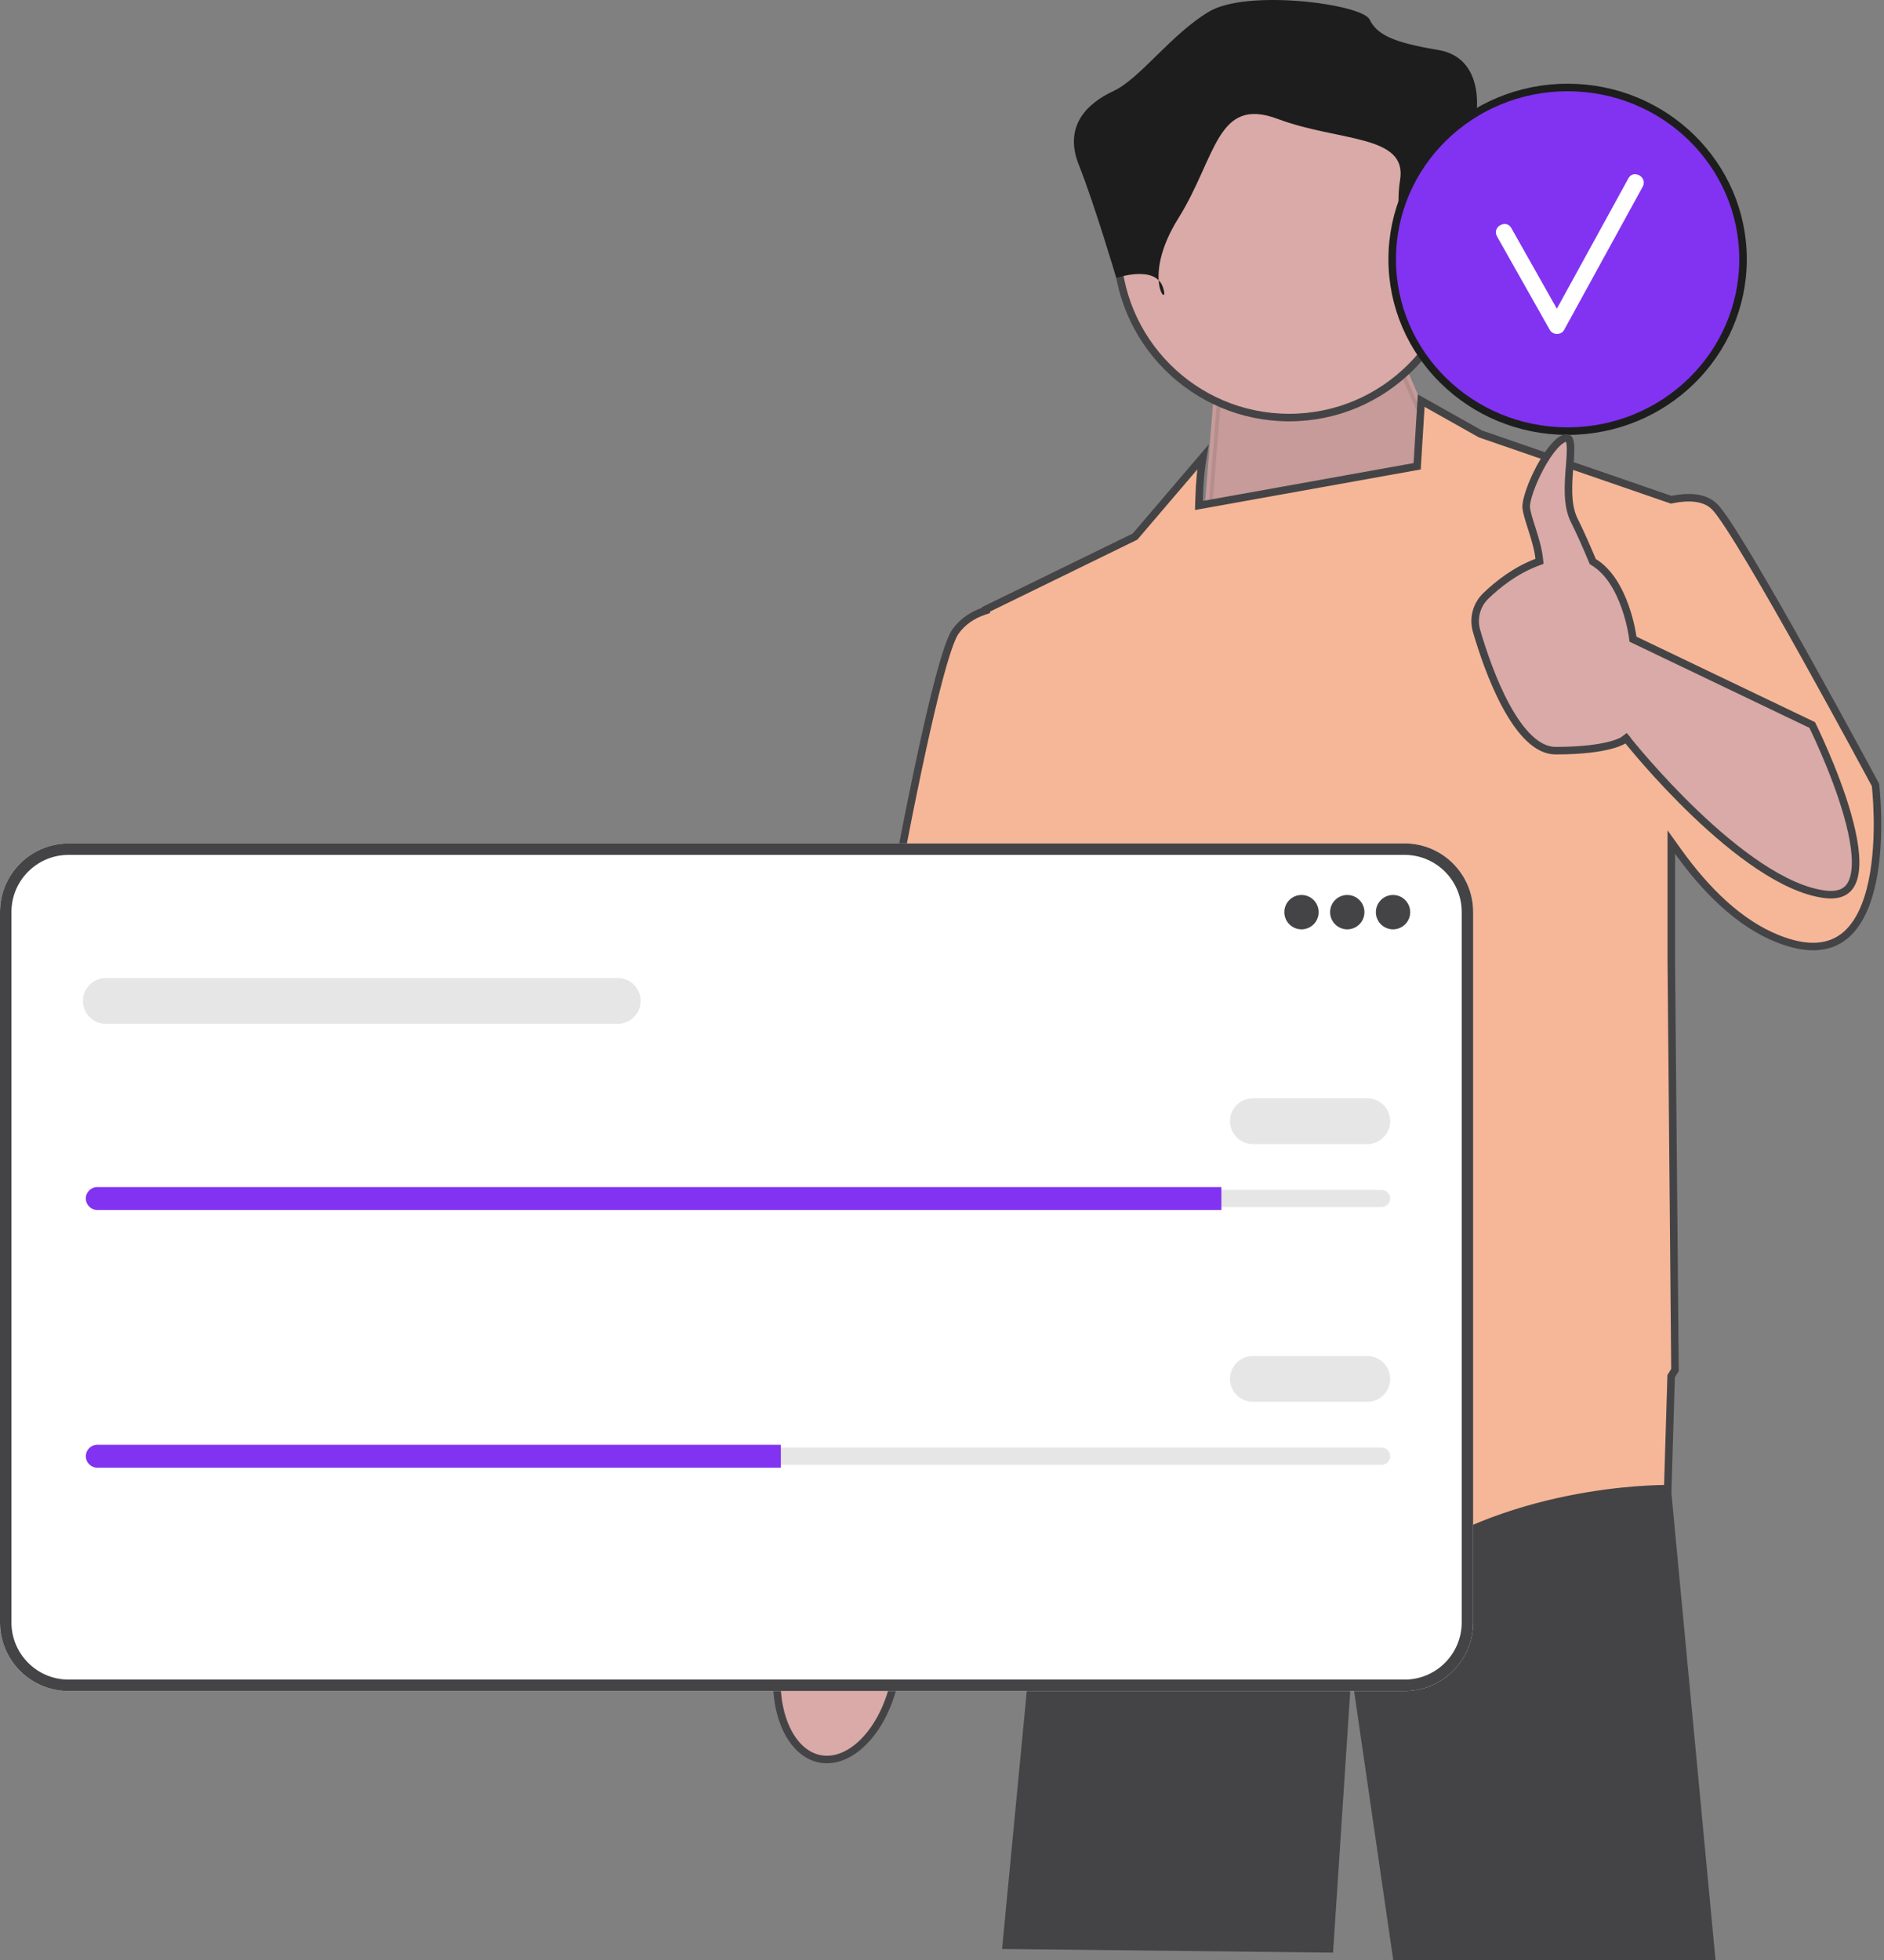 <svg width="250" height="260" viewBox="0 0 250 260" fill="none" xmlns="http://www.w3.org/2000/svg">
<rect x="0" y="0" width="250" height="260" fill="#808080" stroke="none"/>
<g clip-path="url(#clip0_7727_34693)">
<path d="M221.787 197.867L221.782 197.984L227.643 260H184.876L179.332 221.911L176.892 259.023L132.973 258.535L137.638 209.811L141.605 187.227V187.222L142.201 183.823H220.621L220.723 185.054L221.787 197.867Z" fill="#444446"/>
<path d="M118.44 213.785L118.42 213.904L118.456 214.018C119.194 216.376 119.377 219.281 118.822 222.327C118.188 225.81 116.72 228.775 114.885 230.759C113.045 232.747 110.892 233.698 108.854 233.326C106.816 232.955 105.137 231.305 104.116 228.795C103.098 226.292 102.769 222.998 103.403 219.516L102.912 219.427L103.403 219.516C103.958 216.469 105.152 213.816 106.674 211.87L106.761 211.76L106.777 211.62L107.544 205.093L107.545 205.093L107.545 205.084L112.283 157.581L138.472 93.573L146.394 93.499C146.43 93.522 146.473 93.55 146.523 93.584C146.683 93.692 146.916 93.857 147.196 94.079C147.757 94.522 148.507 95.189 149.257 96.081C150.756 97.864 152.244 100.533 152.244 104.113C152.244 104.962 151.932 106.383 151.344 108.273C150.763 110.144 149.93 112.421 148.926 114.953C146.919 120.017 144.241 126.077 141.559 131.91C138.878 137.742 136.197 143.341 134.186 147.483C133.181 149.554 132.343 151.26 131.756 152.449C131.463 153.043 131.233 153.508 131.076 153.824L130.897 154.184L130.851 154.276L130.839 154.299L130.836 154.305L130.836 154.307C130.835 154.307 130.835 154.307 131.283 154.531L130.835 154.307L130.807 154.365L130.793 154.427L119.139 209.66L119.136 209.67L119.135 209.68L118.44 213.785Z" fill="#D9AAA7" stroke="#444446"/>
<path d="M194.216 66.385L186.408 48.317L161.032 52.712L159.324 73.969L194.216 66.385Z" fill="#D9AAA7"/>
<path opacity="0.1" d="M161.5 53.139L186.105 48.877L193.516 66.025L159.877 73.337L161.5 53.139Z" fill="#1D1D1D" stroke="#1D1D1D"/>
<path d="M221.628 66.247L221.757 66.291L221.891 66.264C224.049 65.826 226.205 65.897 227.534 67.227C227.92 67.613 228.549 68.47 229.373 69.724C230.188 70.964 231.17 72.554 232.255 74.371C234.424 78.004 236.998 82.531 239.468 86.955C241.937 91.378 244.3 95.695 246.046 98.906C246.918 100.511 247.637 101.84 248.137 102.768C248.387 103.232 248.582 103.595 248.715 103.843L248.867 104.125L248.874 104.137C248.876 104.155 248.878 104.175 248.88 104.198C248.885 104.24 248.89 104.289 248.896 104.347C248.917 104.546 248.945 104.838 248.974 105.208C249.034 105.948 249.1 106.998 249.126 108.238C249.179 110.722 249.072 113.945 248.443 116.945C247.81 119.961 246.668 122.656 244.726 124.194C242.827 125.697 240.042 126.184 235.881 124.518C230.794 122.482 226.376 118.113 222.682 112.964L221.776 111.7V113.255L221.776 127.676L221.776 127.68L222.263 181.734C222.246 181.762 222.226 181.794 222.204 181.831C222.117 181.973 221.99 182.18 221.827 182.442L221.755 182.556L221.751 182.691L221.303 197.481C221.202 197.481 221.086 197.482 220.956 197.483C220.413 197.489 219.622 197.508 218.627 197.562C216.637 197.669 213.827 197.915 210.542 198.468C203.977 199.573 195.487 201.91 187.845 206.843C184.224 209.18 179.594 209.355 174.601 208.225C169.614 207.096 164.34 204.68 159.511 201.945C154.685 199.211 150.327 196.173 147.173 193.815C145.597 192.637 144.323 191.63 143.444 190.918C143.004 190.562 142.663 190.28 142.433 190.087C142.359 190.026 142.296 189.973 142.246 189.93L140.549 157.185L140.548 157.166L140.546 157.148L138.299 139.5L137.309 139.485L134.271 158.565L112.317 153.891L112.361 153.627C112.44 153.146 112.558 152.441 112.708 151.541C113.009 149.742 113.444 147.166 113.977 144.058C115.045 137.841 116.508 129.496 118.094 120.984C119.679 112.471 121.386 103.796 122.939 96.915C123.716 93.475 124.453 90.489 125.116 88.2C125.448 87.055 125.759 86.091 126.046 85.333C126.337 84.565 126.588 84.048 126.79 83.77L126.79 83.77C127.774 82.416 129.074 81.592 130.466 81.106L130.847 80.973L130.83 80.839L150.517 71.229L150.61 71.184L150.678 71.105L159.607 60.651C159.397 61.905 159.181 63.787 159.107 66.44L159.089 67.055L159.695 66.946L187.664 61.922L188.051 61.853L188.075 61.461L188.587 53.144L196.411 57.543L196.451 57.565L196.493 57.58L221.628 66.247Z" fill="#F6B798" stroke="#444446"/>
<path d="M193.913 32.531C193.913 45.157 183.684 55.391 171.068 55.391C158.451 55.391 148.223 45.157 148.223 32.531C148.223 19.905 158.451 9.671 171.068 9.671C183.684 9.671 193.913 19.905 193.913 32.531Z" fill="#D9AAA7" stroke="#444446"/>
<path d="M187.815 39.133C187.815 39.133 189.845 32.023 194.413 32.531C198.98 33.039 199.995 28.976 198.98 26.945C197.965 24.914 195.935 14.757 195.935 14.757C195.935 14.757 196.95 7.648 190.86 6.632C184.77 5.616 182.74 4.601 181.725 2.569C180.71 0.538 165.485 -1.493 160.411 1.554C155.336 4.601 151.276 10.447 147.723 12.094C144.171 13.742 141.126 16.789 143.156 21.867C145.186 26.945 148.13 36.877 148.13 36.877C148.13 36.877 153.306 35.07 154.321 38.117C155.336 41.164 151.276 37.102 156.351 28.976C161.426 20.851 161.426 12.726 169.545 15.773C177.665 18.82 186.8 17.804 185.785 23.898C184.77 29.992 187.815 39.133 187.815 39.133Z" fill="#1D1D1D"/>
<path d="M186.388 224.322H9.093C4.079 224.322 0 220.24 0 215.223V120.983C0 115.966 4.079 111.884 9.093 111.884H186.388C191.402 111.884 195.481 115.966 195.481 120.983V215.223C195.481 220.24 191.402 224.322 186.388 224.322Z" fill="white"/>
<path d="M186.388 224.322H9.093C4.079 224.322 0 220.24 0 215.223V120.983C0 115.966 4.079 111.884 9.093 111.884H186.388C191.402 111.884 195.481 115.966 195.481 120.983V215.223C195.481 220.24 191.402 224.322 186.388 224.322ZM9.093 113.403C4.916 113.403 1.518 116.803 1.518 120.983V215.223C1.518 219.402 4.916 222.802 9.093 222.802H186.388C190.564 222.802 193.962 219.402 193.962 215.223V120.983C193.962 116.803 190.564 113.403 186.388 113.403H9.093Z" fill="#444446"/>
<path d="M172.704 123.28C173.962 123.28 174.982 122.26 174.982 121.001C174.982 119.742 173.962 118.722 172.704 118.722C171.446 118.722 170.426 119.742 170.426 121.001C170.426 122.26 171.446 123.28 172.704 123.28Z" fill="#444446"/>
<path d="M178.778 123.28C180.036 123.28 181.055 122.26 181.055 121.001C181.055 119.742 180.036 118.722 178.778 118.722C177.52 118.722 176.5 119.742 176.5 121.001C176.5 122.26 177.52 123.28 178.778 123.28Z" fill="#444446"/>
<path d="M184.851 123.28C186.109 123.28 187.129 122.26 187.129 121.001C187.129 119.742 186.109 118.722 184.851 118.722C183.593 118.722 182.574 119.742 182.574 121.001C182.574 122.26 183.593 123.28 184.851 123.28Z" fill="#444446"/>
<path d="M12.907 157.847C12.279 157.847 11.768 158.358 11.768 158.986C11.768 159.293 11.886 159.576 12.101 159.785C12.317 160.007 12.601 160.126 12.907 160.126H183.333C183.961 160.126 184.472 159.615 184.472 158.986C184.472 158.68 184.354 158.396 184.139 158.187C183.922 157.965 183.639 157.847 183.333 157.847H12.907Z" fill="#E6E6E6"/>
<path d="M162.075 157.467V160.506H12.907C12.489 160.506 12.11 160.339 11.836 160.057C11.555 159.784 11.388 159.404 11.388 158.986C11.388 158.151 12.072 157.467 12.907 157.467H162.075Z" fill="#8133F1"/>
<path d="M181.435 151.769H166.251C164.576 151.769 163.214 150.406 163.214 148.73C163.214 147.054 164.576 145.691 166.251 145.691H181.435C183.109 145.691 184.472 147.054 184.472 148.73C184.472 150.406 183.109 151.769 181.435 151.769Z" fill="#E6E6E6"/>
<path d="M81.977 135.815H14.046C12.371 135.815 11.009 134.452 11.009 132.776C11.009 131.1 12.371 129.737 14.046 129.737H81.977C83.652 129.737 85.014 131.1 85.014 132.776C85.014 134.452 83.652 135.815 81.977 135.815Z" fill="#E6E6E6"/>
<path d="M12.907 192.034C12.279 192.034 11.768 192.545 11.768 193.174C11.768 193.48 11.886 193.764 12.101 193.973C12.317 194.195 12.601 194.313 12.907 194.313H183.333C183.961 194.313 184.472 193.802 184.472 193.174C184.472 192.867 184.354 192.584 184.139 192.375C183.922 192.153 183.639 192.034 183.333 192.034H12.907Z" fill="#E6E6E6"/>
<path d="M103.615 191.654V194.693H12.907C12.489 194.693 12.11 194.526 11.836 194.245C11.555 193.971 11.388 193.592 11.388 193.174C11.388 192.338 12.072 191.654 12.907 191.654H103.615Z" fill="#8133F1"/>
<path d="M181.435 185.956H166.251C164.576 185.956 163.214 184.593 163.214 182.917C163.214 181.241 164.576 179.878 166.251 179.878H181.435C183.109 179.878 184.472 181.241 184.472 182.917C184.472 184.593 183.109 185.956 181.435 185.956Z" fill="#E6E6E6"/>
<path d="M231.295 34.397C231.295 46.975 220.883 57.189 208.017 57.189C195.151 57.189 184.739 46.975 184.739 34.397C184.739 21.819 195.151 11.604 208.017 11.604C220.883 11.604 231.295 21.819 231.295 34.397Z" fill="#8133F1" stroke="#1D1D1D"/>
<path d="M216.087 23.648C212.922 29.416 209.756 35.184 206.59 40.952C204.573 37.385 202.566 33.811 200.544 30.247C199.845 29.016 197.945 30.123 198.646 31.357C200.99 35.489 203.31 39.635 205.655 43.766C206.056 44.473 207.156 44.489 207.553 43.766C211.031 37.43 214.508 31.094 217.985 24.758C218.667 23.516 216.769 22.405 216.087 23.648Z" fill="white"/>
<path d="M216.655 84.515L216.655 84.515L216.689 84.786L216.935 84.904L240.47 96.169C240.487 96.204 240.507 96.244 240.529 96.29C240.616 96.469 240.743 96.733 240.901 97.068C241.217 97.739 241.656 98.697 242.148 99.842C243.133 102.134 244.325 105.165 245.168 108.143C246.017 111.144 246.486 114.006 246.096 116C245.904 116.983 245.514 117.698 244.914 118.138C244.316 118.575 243.426 118.8 242.104 118.627C239.409 118.275 236.435 116.858 233.463 114.884C230.5 112.914 227.58 110.418 224.999 107.957C222.42 105.498 220.189 103.083 218.602 101.282C217.808 100.382 217.177 99.636 216.744 99.115C216.527 98.855 216.361 98.651 216.248 98.513C216.192 98.444 216.149 98.391 216.121 98.355L216.089 98.316L216.081 98.306L216.079 98.303L216.079 98.303C216.079 98.303 216.079 98.303 215.687 98.614L216.079 98.303L215.776 97.922L215.392 98.211L215.391 98.211L215.386 98.214C215.378 98.22 215.361 98.231 215.334 98.246C215.282 98.278 215.192 98.327 215.058 98.389C214.79 98.512 214.346 98.686 213.67 98.862C212.317 99.216 210.043 99.579 206.416 99.579C205.203 99.579 204.038 98.982 202.924 97.924C201.811 96.866 200.788 95.383 199.874 93.707C198.047 90.358 196.705 86.34 195.935 83.703C195.453 82.05 195.912 80.264 197.143 79.069C198.694 77.562 201.038 75.688 203.925 74.598L204.288 74.461L204.245 74.075C204.104 72.809 203.694 71.468 203.316 70.281C203.286 70.188 203.257 70.095 203.228 70.004C202.877 68.904 202.583 67.984 202.521 67.316C202.504 67.131 202.529 66.842 202.61 66.452C202.689 66.07 202.818 65.621 202.988 65.129C203.327 64.144 203.825 63.013 204.405 61.943C204.986 60.871 205.638 59.88 206.28 59.166C206.601 58.809 206.909 58.533 207.191 58.35C207.476 58.166 207.705 58.096 207.88 58.096C208.037 58.096 208.107 58.144 208.164 58.22C208.244 58.326 208.322 58.526 208.367 58.867C208.458 59.55 208.389 60.526 208.296 61.704C208.292 61.751 208.289 61.799 208.285 61.846C208.196 62.962 208.097 64.215 208.135 65.429C208.174 66.691 208.361 67.961 208.897 69.026C209.678 70.58 210.542 72.549 211.296 74.349L211.359 74.498L211.497 74.582C213.567 75.844 214.866 78.28 215.649 80.487C216.036 81.578 216.289 82.589 216.444 83.328C216.522 83.696 216.575 83.996 216.608 84.202C216.625 84.305 216.637 84.385 216.645 84.438C216.648 84.464 216.651 84.484 216.653 84.497L216.655 84.511L216.655 84.515L216.655 84.515Z" fill="#D9AAA7" stroke="#444446"/>
</g>
<defs>
<clipPath id="clip0_7727_34693">
<rect width="249.638" height="260" fill="white"/>
</clipPath>
</defs>
</svg>
